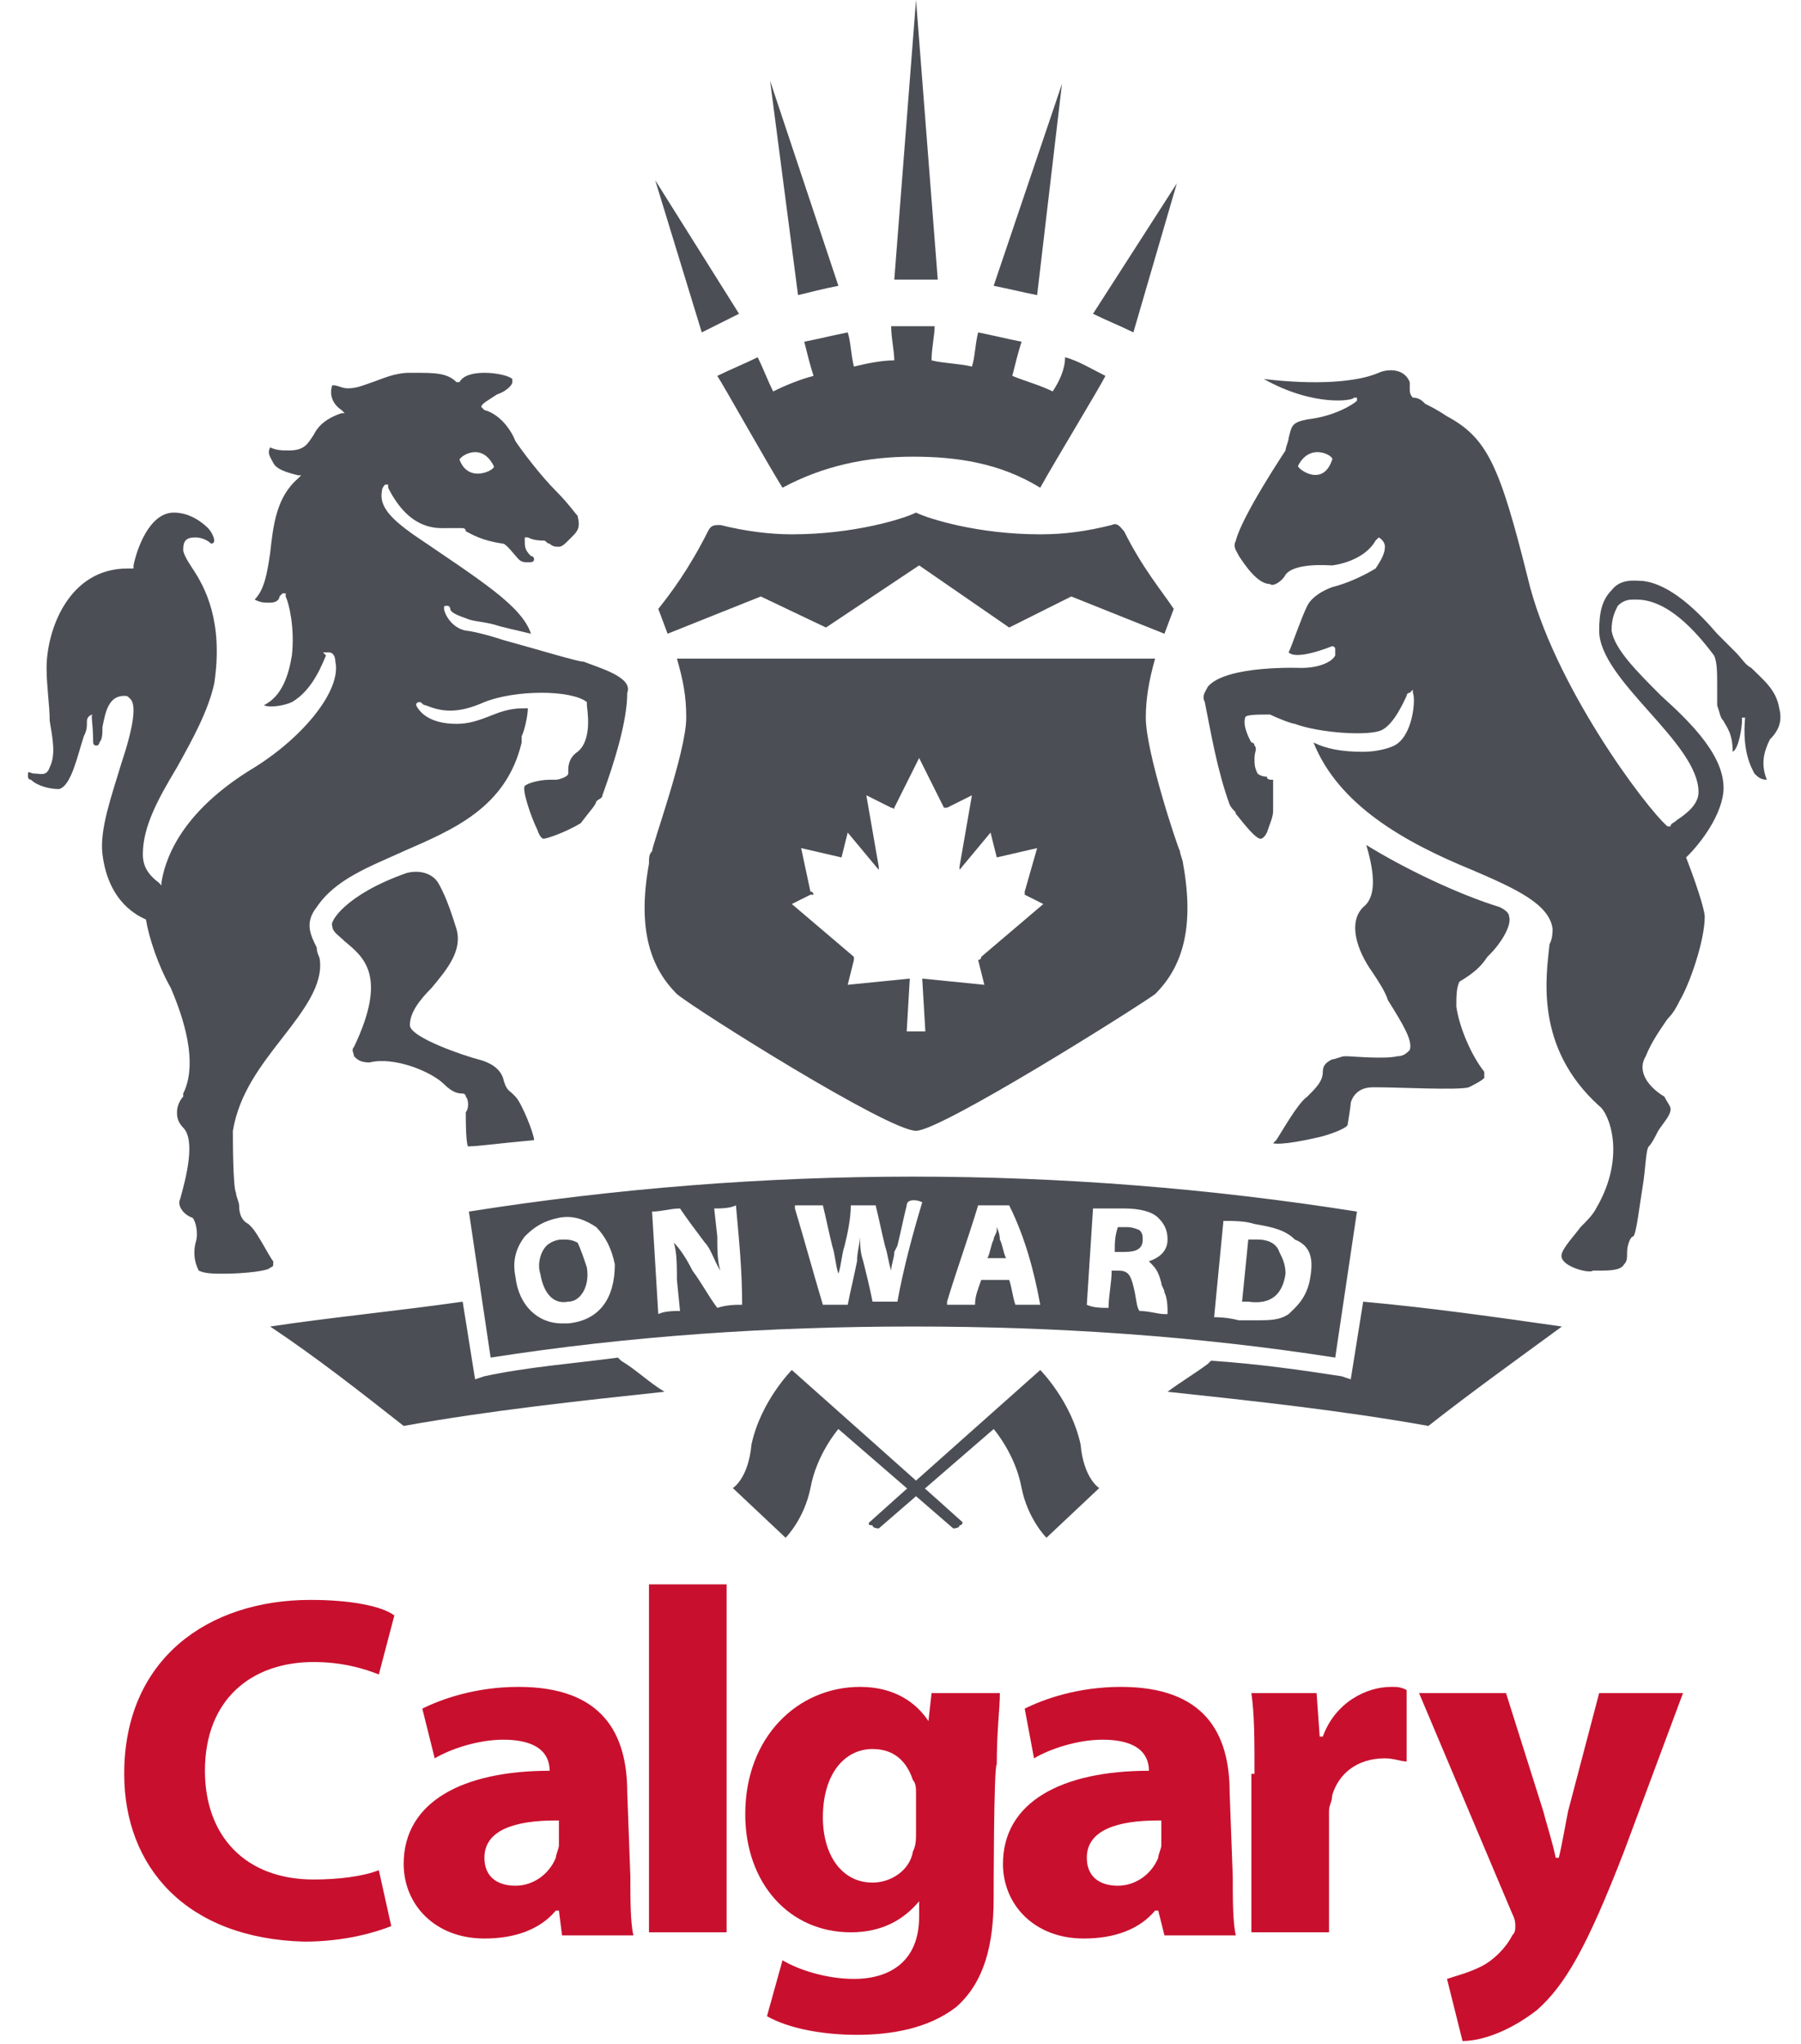 <?xml version="1.0" encoding="utf-8"?>
<!-- Generator: Adobe Illustrator 19.2.1, SVG Export Plug-In . SVG Version: 6.00 Build 0)  -->
<!DOCTYPE svg PUBLIC "-//W3C//DTD SVG 1.1//EN" "http://www.w3.org/Graphics/SVG/1.1/DTD/svg11.dtd">
<svg version="1.1" id="Layer_1" xmlns="http://www.w3.org/2000/svg" xmlns:xlink="http://www.w3.org/1999/xlink" x="0px" y="0px"
	 viewBox="0 0 58 65.8" style="enable-background:new 0 0 58 65.8;" xml:space="preserve">
<style type="text/css">
	.st0{fill:#C8102E;}
	.st1{fill:#4B4F55;}
</style>
<g>
	<g>
		<path class="st0" d="M12.6,62c-0.5,0.2-1.5,0.5-2.8,0.5C6,62.4,4,60.1,4,57.1c0-3.7,2.7-5.6,6-5.6c1.3,0,2.3,0.2,2.7,0.5l-0.5,1.9
			c-0.5-0.2-1.2-0.4-2.1-0.4c-2,0-3.5,1.2-3.5,3.5c0,2.1,1.3,3.5,3.5,3.5c0.8,0,1.6-0.1,2.1-0.3L12.6,62z"/>
		<path class="st0" d="M17.9,58.6c-1.3,0-2.3,0.3-2.3,1.2c0,0.6,0.4,0.9,1,0.9c0.6,0,1.1-0.4,1.3-0.9c0-0.1,0.1-0.3,0.1-0.4V58.6z
			 M20.3,60.4c0,0.7,0,1.5,0.1,1.9h-2.3L18,61.5h-0.1c-0.5,0.6-1.3,0.9-2.3,0.9c-1.6,0-2.6-1.1-2.6-2.4c0-2,1.9-3,4.7-3V57
			c0-0.4-0.2-1-1.5-1c-0.8,0-1.7,0.3-2.2,0.6L13.6,55c0.6-0.3,1.7-0.7,3.1-0.7c2.7,0,3.5,1.5,3.5,3.4L20.3,60.4L20.3,60.4z"/>
		<path class="st0" d="M29.5,57.7c0-0.1,0-0.3-0.1-0.4c-0.2-0.6-0.6-1-1.3-1c-0.9,0-1.6,0.8-1.6,2.2c0,1.2,0.6,2.1,1.6,2.1
			c0.6,0,1.2-0.4,1.3-1c0.1-0.2,0.1-0.4,0.1-0.6L29.5,57.7L29.5,57.7z M32,61.1c0,1.5-0.3,2.7-1.2,3.5c-0.9,0.7-2.1,0.9-3.2,0.9
			c-1.1,0-2.2-0.2-2.9-0.6l0.5-1.8c0.5,0.3,1.4,0.6,2.3,0.6c1.2,0,2.1-0.6,2.1-2v-0.5h0c-0.5,0.6-1.2,1-2.2,1c-2,0-3.4-1.6-3.4-3.8
			c0-2.5,1.7-4.1,3.7-4.1c1.1,0,1.8,0.5,2.2,1.1h0l0.1-0.9h2.2c0,0.5-0.1,1.2-0.1,2.3C32,56.8,32,61.1,32,61.1z"/>
		<path class="st0" d="M37.3,58.6c-1.3,0-2.3,0.3-2.3,1.2c0,0.6,0.4,0.9,1,0.9c0.6,0,1.1-0.4,1.3-0.9c0-0.1,0.1-0.3,0.1-0.4V58.6z
			 M39.7,60.4c0,0.7,0,1.5,0.1,1.9h-2.3l-0.2-0.8h-0.1c-0.5,0.6-1.3,0.9-2.3,0.9c-1.6,0-2.6-1.1-2.6-2.4c0-2,1.9-3,4.7-3V57
			c0-0.4-0.2-1-1.5-1c-0.8,0-1.7,0.3-2.2,0.6L33,55c0.6-0.3,1.7-0.7,3.1-0.7c2.7,0,3.5,1.5,3.5,3.4L39.7,60.4L39.7,60.4z"/>
		<path class="st0" d="M40.4,57.1c0-1.1,0-1.9-0.1-2.6h2.1l0.1,1.4h0.1c0.4-1.1,1.4-1.6,2.2-1.6c0.2,0,0.3,0,0.5,0.1v2.3
			c-0.2,0-0.4-0.1-0.7-0.1c-0.9,0-1.5,0.5-1.7,1.2c0,0.2-0.1,0.3-0.1,0.5v3.9h-2.5V57.1z"/>
		<path class="st0" d="M48.5,54.5l1.2,3.8c0.1,0.4,0.3,1,0.4,1.5h0.1c0.1-0.4,0.2-1,0.3-1.5l1-3.8h2.7l-1.9,5.1
			c-1.2,3.1-1.9,4.3-2.8,5.1c-0.9,0.7-1.8,1-2.4,1l-0.5-2c0.3-0.1,0.7-0.2,1.1-0.4c0.4-0.2,0.8-0.6,1-1c0.1-0.1,0.1-0.2,0.1-0.3
			c0-0.1,0-0.2-0.1-0.4l-3-7.1L48.5,54.5L48.5,54.5z"/>
		<rect x="20.9" y="51" class="st0" width="2.5" height="11.2"/>
	</g>
	<g>
		<path class="st1" d="M33.9,12.6c-0.4-0.2-0.8-0.3-1.3-0.5c0.1-0.4,0.2-0.8,0.3-1.1c-0.5-0.1-0.9-0.2-1.4-0.3
			c-0.1,0.4-0.1,0.8-0.2,1.1c-0.4-0.1-0.9-0.1-1.3-0.2c0-0.4,0.1-0.8,0.1-1.1c-0.5,0-0.9,0-1.4,0c0,0.4,0.1,0.8,0.1,1.1
			c-0.4,0-0.9,0.1-1.3,0.2c-0.1-0.4-0.1-0.8-0.2-1.1c-0.5,0.1-0.9,0.2-1.4,0.3c0.1,0.4,0.2,0.8,0.3,1.1c-0.4,0.1-0.9,0.3-1.3,0.5
			c-0.2-0.4-0.3-0.7-0.5-1.1c-0.4,0.2-0.9,0.4-1.3,0.6c0.2,0.3,1.6,2.8,2.1,3.6c1.3-0.7,2.7-1,4.2-1c1.4,0,2.8,0.2,4.1,1
			c0.5-0.9,1.9-3.2,2.1-3.6c-0.4-0.2-0.9-0.5-1.3-0.6C34.3,11.9,34.1,12.3,33.9,12.6"/>
		<path class="st1" d="M41.8,15c0.4-0.8,1.2-0.3,1.1-0.2C42.6,15.7,41.8,15.1,41.8,15 M57.3,22.8c-0.1-0.6-0.5-0.9-0.9-1.3
			c-0.2-0.1-0.3-0.3-0.5-0.5c-0.1-0.1-0.3-0.3-0.6-0.6c-0.6-0.7-1.5-1.6-2.4-1.7c-0.2,0-0.7-0.1-1,0.3c-0.3,0.3-0.4,0.7-0.4,1.3
			c0,0.8,0.8,1.7,1.6,2.6c0.8,0.9,1.6,1.8,1.6,2.6c0,0.4-0.4,0.7-0.7,0.9c-0.1,0.1-0.2,0.1-0.2,0.2l0,0l-0.1,0
			C53,26,50,22,49.2,18.6c-0.9-3.6-1.3-4.5-2.6-5.2c-0.3-0.2-0.5-0.3-0.7-0.4c-0.1-0.1-0.2-0.2-0.4-0.2h0v0
			c-0.1-0.1-0.1-0.2-0.1-0.3c0-0.1,0-0.2,0-0.2c-0.2-0.5-0.8-0.4-1-0.3c-0.7,0.3-2,0.4-3.7,0.2c1.6,0.9,2.9,0.7,2.9,0.6
			c0.1,0,0.1,0,0.1,0c0,0,0,0.1,0,0.1c-0.1,0.1-0.7,0.5-1.6,0.6c-0.5,0.1-0.5,0.2-0.6,0.6c0,0.1-0.1,0.3-0.1,0.4
			c0,0-1.4,2.1-1.6,2.9c-0.1,0.2,0,0.3,0.1,0.5c0.2,0.3,0.6,0.9,1,0.9h0c0.1,0.1,0.4-0.1,0.5-0.3c0.3-0.4,1.4-0.3,1.5-0.3
			c0,0,1-0.1,1.4-0.8c0,0,0.1-0.1,0.1-0.1l0,0l0,0c0,0,0.2,0.1,0.2,0.3c0,0.2-0.1,0.4-0.3,0.7c-0.5,0.3-1,0.5-1.4,0.6
			c0,0-0.6,0.2-0.8,0.6c-0.2,0.4-0.5,1.3-0.6,1.5c0.2,0.2,0.9,0,1.4-0.2h0c0,0,0.1,0,0.1,0.1c0,0,0,0.1,0,0.2
			c-0.1,0.2-0.5,0.4-1.1,0.4c0,0-2.4-0.1-3,0.6c-0.1,0.2-0.2,0.3-0.1,0.5c0.2,1,0.4,2.2,0.8,3.3c0.1,0.2,0.2,0.2,0.2,0.3
			c0.1,0.1,0.6,0.8,0.8,0.8c0,0,0.1,0,0.2-0.2c0.1-0.3,0.2-0.5,0.2-0.7c0-0.2,0-0.4,0-0.5c0-0.2,0-0.3,0-0.5c-0.1,0-0.2,0-0.2-0.1
			c-0.2,0-0.3-0.1-0.3-0.1c-0.1-0.2-0.1-0.3-0.1-0.5c0-0.2,0.1-0.3,0-0.4c0,0,0-0.1-0.1-0.1c0,0-0.3-0.5-0.2-0.8
			c0-0.1,0.4-0.1,0.8-0.1h0c0.2,0.1,0.7,0.3,0.8,0.3c0.8,0.3,2.4,0.4,2.8,0.2c0.4-0.2,0.7-0.9,0.8-1.1c0-0.1,0.1-0.1,0.1-0.1
			l0.1-0.1l0,0.1c0.1,0.2,0,1.4-0.6,1.7c-0.2,0.1-0.6,0.2-1,0.2h0c-0.7,0-1.2-0.1-1.6-0.3c0.8,2,2.9,3.2,5.1,4.1
			c1.4,0.6,2.5,1.1,2.6,1.9c0,0.1,0,0.3-0.1,0.5c-0.1,1-0.5,3.3,1.6,5.2c0.3,0.2,0.9,1.6-0.1,3.3c-0.1,0.2-0.3,0.4-0.5,0.6
			c-0.3,0.4-0.7,0.8-0.6,1c0.1,0.3,0.9,0.5,1,0.4c0.1,0,0.1,0,0.2,0c0.3,0,0.7,0,0.8-0.2c0.1-0.1,0.1-0.2,0.1-0.4
			c0-0.2,0.1-0.5,0.2-0.5c0.1-0.1,0.2-1,0.3-1.6c0.1-0.6,0.1-1.2,0.2-1.3c0.1-0.1,0.2-0.3,0.3-0.5c0.2-0.3,0.4-0.5,0.4-0.7
			c0-0.1-0.1-0.2-0.2-0.4C53.1,35,52.7,34.5,53,34c0.2-0.5,0.5-0.9,0.7-1.2c0.2-0.2,0.3-0.4,0.4-0.6c0.3-0.5,0.8-1.9,0.8-2.7
			c0-0.1-0.1-0.6-0.6-1.9l0,0l0.1-0.1c0.2-0.2,1-1.1,1.1-2c0.1-1.1-1-2.2-2-3.1c-0.8-0.8-1.5-1.5-1.6-2.1c0-0.4,0.1-0.6,0.2-0.8
			c0.2-0.2,0.4-0.2,0.5-0.2h0.1c1,0,1.9,1,2.5,1.8c0.1,0.2,0.1,0.6,0.1,0.9c0,0.2,0,0.5,0,0.7c0.1,0.3,0.1,0.4,0.2,0.5
			c0.1,0.2,0.3,0.4,0.3,1c0.2-0.1,0.3-0.8,0.3-1c0,0,0-0.1,0-0.1l0.1,0c-0.1,1.1,0.2,1.6,0.3,1.8c0.1,0.1,0.2,0.2,0.4,0.2
			c-0.2-0.5-0.1-0.9,0.1-1.3C57.3,23.5,57.4,23.2,57.3,22.8"/>
		<path class="st1" d="M47.9,30.8c0.1-0.1,0.1-0.1,0.1-0.1c0.3-0.3,0.7-0.9,0.6-1.2c0-0.1-0.1-0.2-0.3-0.3c-1.3-0.4-3-1.2-4.3-2
			c0.3,1,0.3,1.7-0.1,2c-0.5,0.5-0.2,1.4,0.3,2.1c0.2,0.3,0.4,0.6,0.5,0.9c0.5,0.8,0.8,1.3,0.7,1.6c-0.1,0.1-0.2,0.2-0.4,0.2
			c-0.4,0.1-1.5,0-1.6,0c0,0,0,0-0.1,0c-0.1,0-0.3,0.1-0.4,0.1c-0.2,0.1-0.3,0.2-0.3,0.4c0,0.3-0.2,0.5-0.5,0.8
			c-0.3,0.2-0.8,1.1-1,1.4l-0.1,0.1v0c0,0,0.2,0.1,1.5-0.2c0.4-0.1,0.9-0.3,0.9-0.4c0,0,0.1-0.6,0.1-0.7c0,0,0.1-0.5,0.7-0.5
			c0,0,0.1,0,0.2,0c0.6,0,2.6,0.1,2.9,0c0.2-0.1,0.4-0.2,0.5-0.3c0-0.1,0-0.1,0-0.2c-0.4-0.5-0.8-1.4-0.9-2.1c0-0.3,0-0.6,0.1-0.8
			C47.5,31.3,47.7,31.1,47.9,30.8"/>
		<path class="st1" d="M16.5,35.2c-0.1-0.1-0.2-0.1-0.3-0.5c-0.1-0.3-0.4-0.5-0.8-0.6C15,34,13.2,33.4,13.2,33
			c0-0.4,0.3-0.8,0.7-1.2c0.5-0.6,1-1.2,0.8-1.9v0c-0.1-0.3-0.3-1-0.6-1.5c-0.2-0.3-0.6-0.4-1-0.3c-2,0.7-2.5,1.6-2.4,1.7
			c0,0.2,0.2,0.3,0.4,0.5c0.6,0.5,1.4,1.1,0.3,3.4c-0.1,0.1,0,0.2,0,0.3c0.1,0.1,0.2,0.2,0.5,0.2c0.8-0.2,2,0.3,2.4,0.7
			c0.3,0.3,0.5,0.3,0.6,0.3h0c0,0,0.1,0,0.1,0.1c0.1,0.1,0.1,0.4,0,0.5c0,0.2,0,1.2,0.1,1.1c0.3,0,1-0.1,2.1-0.2
			c0-0.2-0.4-1.2-0.6-1.4C16.6,35.3,16.5,35.2,16.5,35.2"/>
		<path class="st1" d="M15.9,15c0.1,0.1-0.8,0.6-1.1-0.2C14.8,14.7,15.5,14.2,15.9,15 M18.8,21.3c-0.2,0-1.5-0.4-2.6-0.7
			c-0.6-0.2-1.1-0.3-1.2-0.3c-0.5-0.1-0.7-0.6-0.7-0.7c0-0.1,0-0.1,0.1-0.1c0.1,0,0.1,0.1,0.1,0.1c0,0.1,0.2,0.2,0.5,0.3
			c0.2,0.1,0.5,0.1,0.9,0.2c0.3,0.1,0.8,0.2,1.2,0.3c-0.3-0.9-1.6-1.7-3.8-3.2c-0.7-0.5-1.1-0.9-1-1.4c0-0.1,0.1-0.2,0.1-0.2l0.1,0
			l0,0.1c0.7,1.4,1.6,1.3,1.9,1.3c0.2,0,0.4,0,0.5,0c0,0,0.1,0,0.1,0.1c0.2,0.1,0.5,0.3,1.2,0.4c0.1,0,0.4,0.4,0.5,0.5
			c0.1,0.1,0.2,0.1,0.3,0.1c0.1,0,0.2,0,0.2-0.1c0,0,0-0.1-0.1-0.1c-0.2-0.2-0.2-0.3-0.2-0.5l0-0.1h0.1c0.2,0.1,0.4,0.1,0.5,0.1
			c0.1,0,0.1,0.1,0.2,0.1c0.1,0.1,0.2,0.1,0.3,0.1c0.1,0,0.2-0.1,0.3-0.2c0,0,0.1-0.1,0.1-0.1c0.2-0.2,0.3-0.3,0.2-0.7
			c-0.1-0.1-0.3-0.4-0.7-0.8c-0.5-0.5-1.1-1.3-1.3-1.6c-0.2-0.5-0.6-0.9-1-1h0c-0.1-0.1-0.1-0.1-0.1-0.1c0-0.1,0.2-0.2,0.5-0.4
			c0.3-0.1,0.5-0.3,0.5-0.4c0,0,0,0,0-0.1c-0.1-0.1-0.5-0.2-0.9-0.2c-0.4,0-0.7,0.1-0.8,0.3l0,0l-0.1,0C14.4,12,14,12,13.3,12h-0.1
			c-0.5,0-0.9,0.2-1.2,0.3c-0.3,0.1-0.5,0.2-0.8,0.2c-0.2,0-0.3-0.1-0.5-0.1c0,0,0,0,0,0l0,0c-0.1,0.3,0,0.6,0.3,0.8l0.1,0.1l-0.1,0
			c-0.6,0.2-0.8,0.5-0.9,0.7c-0.2,0.3-0.3,0.5-0.8,0.5c-0.2,0-0.4,0-0.6-0.1c0,0,0,0,0,0c-0.1,0.2,0,0.3,0.1,0.5
			c0.1,0.2,0.4,0.3,0.8,0.4l0.1,0l-0.1,0.1c-0.7,0.6-0.8,1.5-0.9,2.4c-0.1,0.7-0.2,1.2-0.5,1.5c0,0,0,0,0,0v0
			c0.2,0.1,0.3,0.1,0.5,0.1c0.2,0,0.3-0.1,0.3-0.2c0,0,0.1-0.1,0.1-0.1l0.1,0l0,0.1c0.1,0.2,0.3,1,0.2,1.9c-0.1,0.6-0.3,1.3-0.9,1.6
			c0,0,0,0,0,0v0c0.2,0.1,0.7,0,0.9-0.1c0.7-0.4,1-1.3,1.1-1.5l-0.1-0.1h0.2c0.1,0,0.2,0.1,0.2,0.3c0.2,0.9-1,2.4-2.6,3.4
			c-2.5,1.5-2.9,3.1-3,3.7l0,0.1l-0.1-0.1c-0.4-0.3-0.5-0.6-0.5-0.9c0-0.9,0.5-1.8,1.1-2.8c0.5-0.9,1-1.8,1.2-2.7
			c0.3-2-0.3-3.1-0.7-3.7c-0.2-0.3-0.3-0.5-0.3-0.6c0-0.3,0.1-0.4,0.4-0.4c0.2,0,0.4,0.1,0.5,0.2h0c0,0,0.1,0,0.1-0.1c0,0,0,0,0,0
			c0-0.1-0.1-0.3-0.2-0.4c-0.2-0.2-0.6-0.5-1.1-0.5h0c-0.8,0-1.2,1.2-1.3,1.7v0.1H4.3c-0.1,0-0.1,0-0.2,0c-1.9,0-2.6,2-2.6,3.2
			c0,0.6,0.1,1.2,0.1,1.7c0.1,0.6,0.2,1.1,0,1.5c-0.1,0.3-0.3,0.2-0.5,0.2c-0.1,0-0.2-0.1-0.2,0c0,0,0,0,0,0.1c0,0,0,0.1,0.1,0.1
			c0.2,0.2,0.6,0.3,0.9,0.3c0.4-0.1,0.6-1.1,0.8-1.7c0.1-0.2,0.1-0.3,0.1-0.5c0-0.1,0.1-0.2,0.2-0.2C2.9,23,3,23.2,3,23.9v0
			C3,24,3.1,24,3.1,24s0.1,0,0.1-0.1c0.1-0.1,0.1-0.3,0.1-0.5c0.1-0.5,0.2-1,0.7-1l0,0c0.1,0,0.1,0,0.2,0.1c0.2,0.2,0.1,0.9-0.3,2.1
			c-0.3,1-0.7,2.1-0.6,2.9c0.2,1.6,1.2,2,1.4,2.1h0v0c0.1,0.6,0.4,1.5,0.8,2.2c0.6,1.4,0.8,2.6,0.4,3.4l0,0.1
			c-0.1,0.1-0.2,0.3-0.2,0.5c0,0.1,0,0.3,0.2,0.5c0.4,0.4,0.1,1.6-0.1,2.3c-0.1,0.2,0.1,0.5,0.4,0.6c0.1,0.1,0.2,0.5,0.1,0.8
			c-0.1,0.4,0,0.7,0.1,0.9l0,0c0.2,0.1,0.5,0.1,0.8,0.1c0.7,0,1.5-0.1,1.5-0.2c0,0,0.1,0,0.1-0.1s0-0.1,0-0.1l0,0v0
			c-0.1-0.1-0.5-0.9-0.7-1.1l-0.1-0.1c-0.2-0.1-0.3-0.3-0.3-0.6c0-0.1-0.1-0.3-0.1-0.4c-0.1-0.2-0.1-1.7-0.1-2
			c0.2-1.2,0.9-2.1,1.6-3c0.7-0.9,1.3-1.7,1.2-2.5c0-0.1-0.1-0.2-0.1-0.4c-0.2-0.4-0.4-0.8,0-1.3c0.6-0.9,1.7-1.3,2.8-1.8
			c1.6-0.7,3.3-1.4,3.8-3.5c0,0,0-0.1,0-0.2c0.1-0.2,0.2-0.7,0.2-0.9c0,0,0,0-0.1,0c-0.2,0-0.5,0-1,0.2c-0.5,0.2-0.8,0.3-1.2,0.3
			c-0.9,0-1.2-0.4-1.3-0.6l0,0l0,0c0-0.1,0.1-0.1,0.1-0.1c0.1,0,0.1,0.1,0.2,0.1l0,0c0.5,0.2,1,0.3,1.9-0.1c1-0.4,2.8-0.4,3.3,0
			c0,0,0,0,0,0.1c0,0.1,0.2,1.1-0.3,1.5c-0.3,0.2-0.3,0.5-0.3,0.6c0,0.1,0,0.1,0,0.1c0,0.1-0.3,0.2-0.4,0.2c-0.1,0-0.1,0-0.2,0
			c-0.3,0-0.7,0.1-0.8,0.2c-0.1,0.1,0.2,1,0.4,1.4c0.1,0.3,0.2,0.3,0.2,0.3h0c0.1,0,0.7-0.2,1.2-0.5l0,0c0.3-0.4,0.5-0.6,0.5-0.7
			c0.1-0.1,0.2-0.1,0.2-0.2c0.4-1.1,0.8-2.4,0.8-3.3C20.4,21.8,19.3,21.5,18.8,21.3"/>
		<path class="st1" d="M21.5,20.4l-0.3-0.8c0.4-0.5,1-1.3,1.6-2.5c0.1-0.2,0.2-0.2,0.4-0.2c0.8,0.2,1.6,0.3,2.3,0.3
			c2,0,3.6-0.5,4-0.7c0.4,0.2,2,0.7,4,0.7c0.8,0,1.5-0.1,2.3-0.3c0.2-0.1,0.3,0.1,0.4,0.2c0.6,1.2,1.2,1.9,1.6,2.5l-0.3,0.8l-3-1.2
			l-2,1l-2.9-2l-3,2l-2.1-1L21.5,20.4z M31.5,30.9l0.2,0.8l-2-0.2l0.1,1.7h-0.6l0.1-1.7l-2,0.2l0.2-0.8c0,0,0-0.1,0-0.1l-2-1.7
			l0.6-0.3c0,0,0.1,0,0.1,0s0-0.1-0.1-0.1l-0.3-1.4l1.3,0.3l0.2-0.8l1,1.2c0,0,0,0,0,0c0,0,0-0.1,0-0.1l-0.4-2.3l0.8,0.4
			c0.1,0,0.1,0.1,0.1,0l0,0l0.8-1.6l0.8,1.6c0,0,0,0,0,0c0,0,0.1,0,0.1,0l0.8-0.4l-0.4,2.3c0,0.1,0,0.1,0,0.1l0,0l1-1.2l0.2,0.8
			l1.3-0.3L33,28.7c0,0.1,0,0.1,0,0.1c0,0,0,0,0,0l0.6,0.3l-2,1.7C31.6,30.9,31.5,30.9,31.5,30.9 M38.1,27.8c0-0.1-0.1-0.3-0.1-0.4
			c-0.1-0.2-1.1-3.2-1.1-4.3c0-0.6,0.1-1.2,0.3-1.9H21.8c0.2,0.7,0.3,1.2,0.3,1.9c0,1.1-1.1,4.1-1.1,4.3c-0.1,0.1-0.1,0.2-0.1,0.4
			c-0.4,2.2,0.1,3.4,0.9,4.2c0.6,0.5,6.8,4.4,7.7,4.4c0.8,0,7-3.9,7.7-4.4C38,31.2,38.5,30,38.1,27.8"/>
		<path class="st1" d="M33.4,9.5l0.8-6.8L32,9.2C32.5,9.3,32.9,9.4,33.4,9.5"/>
		<path class="st1" d="M36.5,10.7l1.4-4.8l-2.7,4.2C35.6,10.3,36.1,10.5,36.5,10.7"/>
		<path class="st1" d="M27,9.2l-2.2-6.6l0.9,6.9C26.1,9.4,26.5,9.3,27,9.2"/>
		<path class="st1" d="M23.8,10.1l-2.7-4.3l1.5,4.9C23,10.5,23.4,10.3,23.8,10.1"/>
		<path class="st1" d="M30.2,9l-0.7-9l-0.7,9C29.2,9,29.7,9,30.2,9"/>
		<path class="st1" d="M23.6,47.9l1.7,1.6c0,0,0.6-0.6,0.8-1.6C26.3,46.8,27,46,27,46s3.7,3.2,3.7,3.2c0,0,0.2,0,0.2-0.1
			C31,49.1,31,49,31,49c-0.1-0.1-5.5-4.9-5.5-4.9s-1,1-1.3,2.4C24.1,47.6,23.6,47.9,23.6,47.9"/>
		<path class="st1" d="M35.4,47.9l-1.7,1.6c0,0-0.6-0.6-0.8-1.6c-0.2-1.1-0.9-1.9-0.9-1.9s-3.7,3.2-3.7,3.2c0,0-0.2,0-0.2-0.1
			C27.9,49.1,28,49,28,49c0.1-0.1,5.5-4.9,5.5-4.9s1,1,1.3,2.4C34.9,47.6,35.4,47.9,35.4,47.9"/>
		<path class="st1" d="M41.2,40.3c0.1,0.2,0.2,0.4,0.2,0.7c-0.1,0.7-0.5,1-1.2,0.9c-0.1,0-0.2,0-0.2,0l0.2-2c0.1,0,0.2,0,0.3,0
			C40.8,39.9,41.1,40,41.2,40.3 M42.2,41.1c-0.1,0.7-0.5,1-0.7,1.2c-0.3,0.2-0.6,0.2-1.1,0.2c-0.2,0-0.3,0-0.5,0
			c-0.4-0.1-0.7-0.1-0.8-0.1h0v0l0.3-3.1h0c0.3,0,0.7,0,1,0.1c0.6,0.1,1,0.2,1.3,0.5C42.2,40.1,42.3,40.5,42.2,41.1 M37.4,41.3
			c0,0.1,0.1,0.2,0.1,0.3c0.1,0.2,0.1,0.5,0.1,0.6l0,0.1h-0.1c-0.2,0-0.5-0.1-0.8-0.1h0v0c-0.1-0.1-0.1-0.4-0.2-0.8
			c-0.1-0.4-0.2-0.5-0.5-0.5h-0.2c0,0.4-0.1,0.8-0.1,1.2v0h0c-0.2,0-0.5,0-0.7-0.1h0v0l0.2-3.1h0c0.3,0,0.6,0,1,0
			c0.5,0,0.9,0.1,1.1,0.3c0.2,0.2,0.3,0.4,0.3,0.7c0,0.4-0.3,0.6-0.6,0.7C37.2,40.8,37.3,40.9,37.4,41.3 M33.5,42
			c-0.3,0-0.5,0-0.8,0h0v0c-0.1-0.3-0.1-0.5-0.2-0.8c-0.3,0-0.6,0-0.9,0c-0.1,0.3-0.2,0.5-0.2,0.8v0h0c-0.2,0-0.5,0-0.8,0h-0.1
			l0-0.1c0.3-1,0.7-2.1,1-3.1v0h0c0.3,0,0.7,0,1,0h0v0C33,39.8,33.3,40.9,33.5,42L33.5,42L33.5,42z M29.7,38.7
			c-0.3,1-0.6,2.1-0.8,3.2v0h0c-0.3,0-0.5,0-0.8,0h0v0c-0.1-0.5-0.2-0.9-0.3-1.3c-0.1-0.3-0.1-0.5-0.1-0.8c0,0.2-0.1,0.5-0.1,0.8
			c-0.1,0.5-0.2,0.9-0.3,1.4v0h0c-0.3,0-0.5,0-0.8,0h0v0c-0.3-1-0.6-2.1-0.9-3.1v-0.1h0.1c0.3,0,0.5,0,0.8,0h0v0
			c0.1,0.4,0.2,0.9,0.3,1.3c0.1,0.3,0.1,0.6,0.2,0.9c0.1-0.3,0.1-0.6,0.2-0.9c0.1-0.4,0.2-0.9,0.2-1.3v0h0c0.3,0,0.5,0,0.8,0h0v0
			c0.1,0.4,0.2,0.9,0.3,1.3c0.1,0.3,0.1,0.5,0.2,0.8c0-0.2,0.1-0.4,0.1-0.6l0.1-0.2c0.1-0.4,0.2-0.9,0.3-1.3v0h0
			C29.2,38.6,29.5,38.6,29.7,38.7l0.1-0.1L29.7,38.7z M23.9,42c-0.2,0-0.5,0-0.8,0.1h0v0c-0.3-0.4-0.5-0.8-0.8-1.2
			c-0.2-0.4-0.4-0.7-0.6-0.9c0.1,0.3,0.1,0.8,0.1,1.2l0.1,1h0c-0.2,0-0.5,0-0.7,0.1h0L21,39h0c0.3,0,0.6-0.1,0.9-0.1h0v0
			c0.2,0.3,0.5,0.7,0.8,1.1c0.2,0.2,0.3,0.6,0.5,0.9c-0.1-0.3-0.1-0.7-0.1-1.1L23,38.9h0c0.2,0,0.5,0,0.7-0.1h0v0
			C23.8,39.9,23.9,40.9,23.9,42L23.9,42L23.9,42z M18.3,42.6c-0.1,0-0.2,0-0.2,0c-0.8,0-1.4-0.6-1.5-1.5c-0.1-0.5,0-0.9,0.3-1.3
			c0.3-0.3,0.6-0.5,1.1-0.6s0.9,0.1,1.2,0.3c0.3,0.3,0.5,0.7,0.6,1.2C19.8,41.8,19.3,42.5,18.3,42.6 M15.1,39l0.7,4.7
			c4.5-0.7,9-1,13.6-1s9.1,0.3,13.6,1l0.7-4.7C34.2,37.5,24.6,37.5,15.1,39 M36.7,39.6c0.1,0.1,0.1,0.2,0.1,0.3
			c0,0.3-0.2,0.4-0.6,0.4c-0.1,0-0.2,0-0.3,0c0-0.3,0-0.5,0.1-0.8c0.1,0,0.2,0,0.3,0C36.5,39.5,36.7,39.6,36.7,39.6 M18.9,40.8
			c0.1,0.6-0.2,1.1-0.6,1.1c-0.5,0.1-0.8-0.3-0.9-0.9l0,0c-0.1-0.3,0-0.7,0.2-0.9c0.1-0.1,0.3-0.2,0.5-0.2c0.2,0,0.3,0,0.5,0.1
			C18.7,40.2,18.8,40.5,18.9,40.8 M32.2,39.9c0.1,0.2,0.1,0.4,0.2,0.6c-0.2,0-0.4,0-0.6,0c0.1-0.2,0.1-0.4,0.2-0.6
			c0-0.1,0.1-0.2,0.1-0.3c0-0.1,0-0.1,0-0.1C32.1,39.5,32.2,39.7,32.2,39.9 M8.7,42.7c1.5,1,2.9,2.1,4.3,3.2
			c2.8-0.5,5.6-0.8,8.4-1.1c-0.5-0.3-0.9-0.7-1.4-1l-0.1-0.1c-1.5,0.2-2.9,0.3-4.3,0.6l-0.3,0.1l-0.4-2.5
			C12.8,42.2,10.7,42.4,8.7,42.7 M37.6,44.8c2.8,0.3,5.6,0.6,8.4,1.1c1.4-1.1,2.8-2.1,4.3-3.2c-2.1-0.3-4.2-0.6-6.4-0.8l-0.4,2.5
			l-0.3-0.1c-1.3-0.2-2.7-0.4-4.2-0.5l-0.1,0.1C38.5,44.2,38,44.5,37.6,44.8"/>
	</g>
</g>
</svg>
